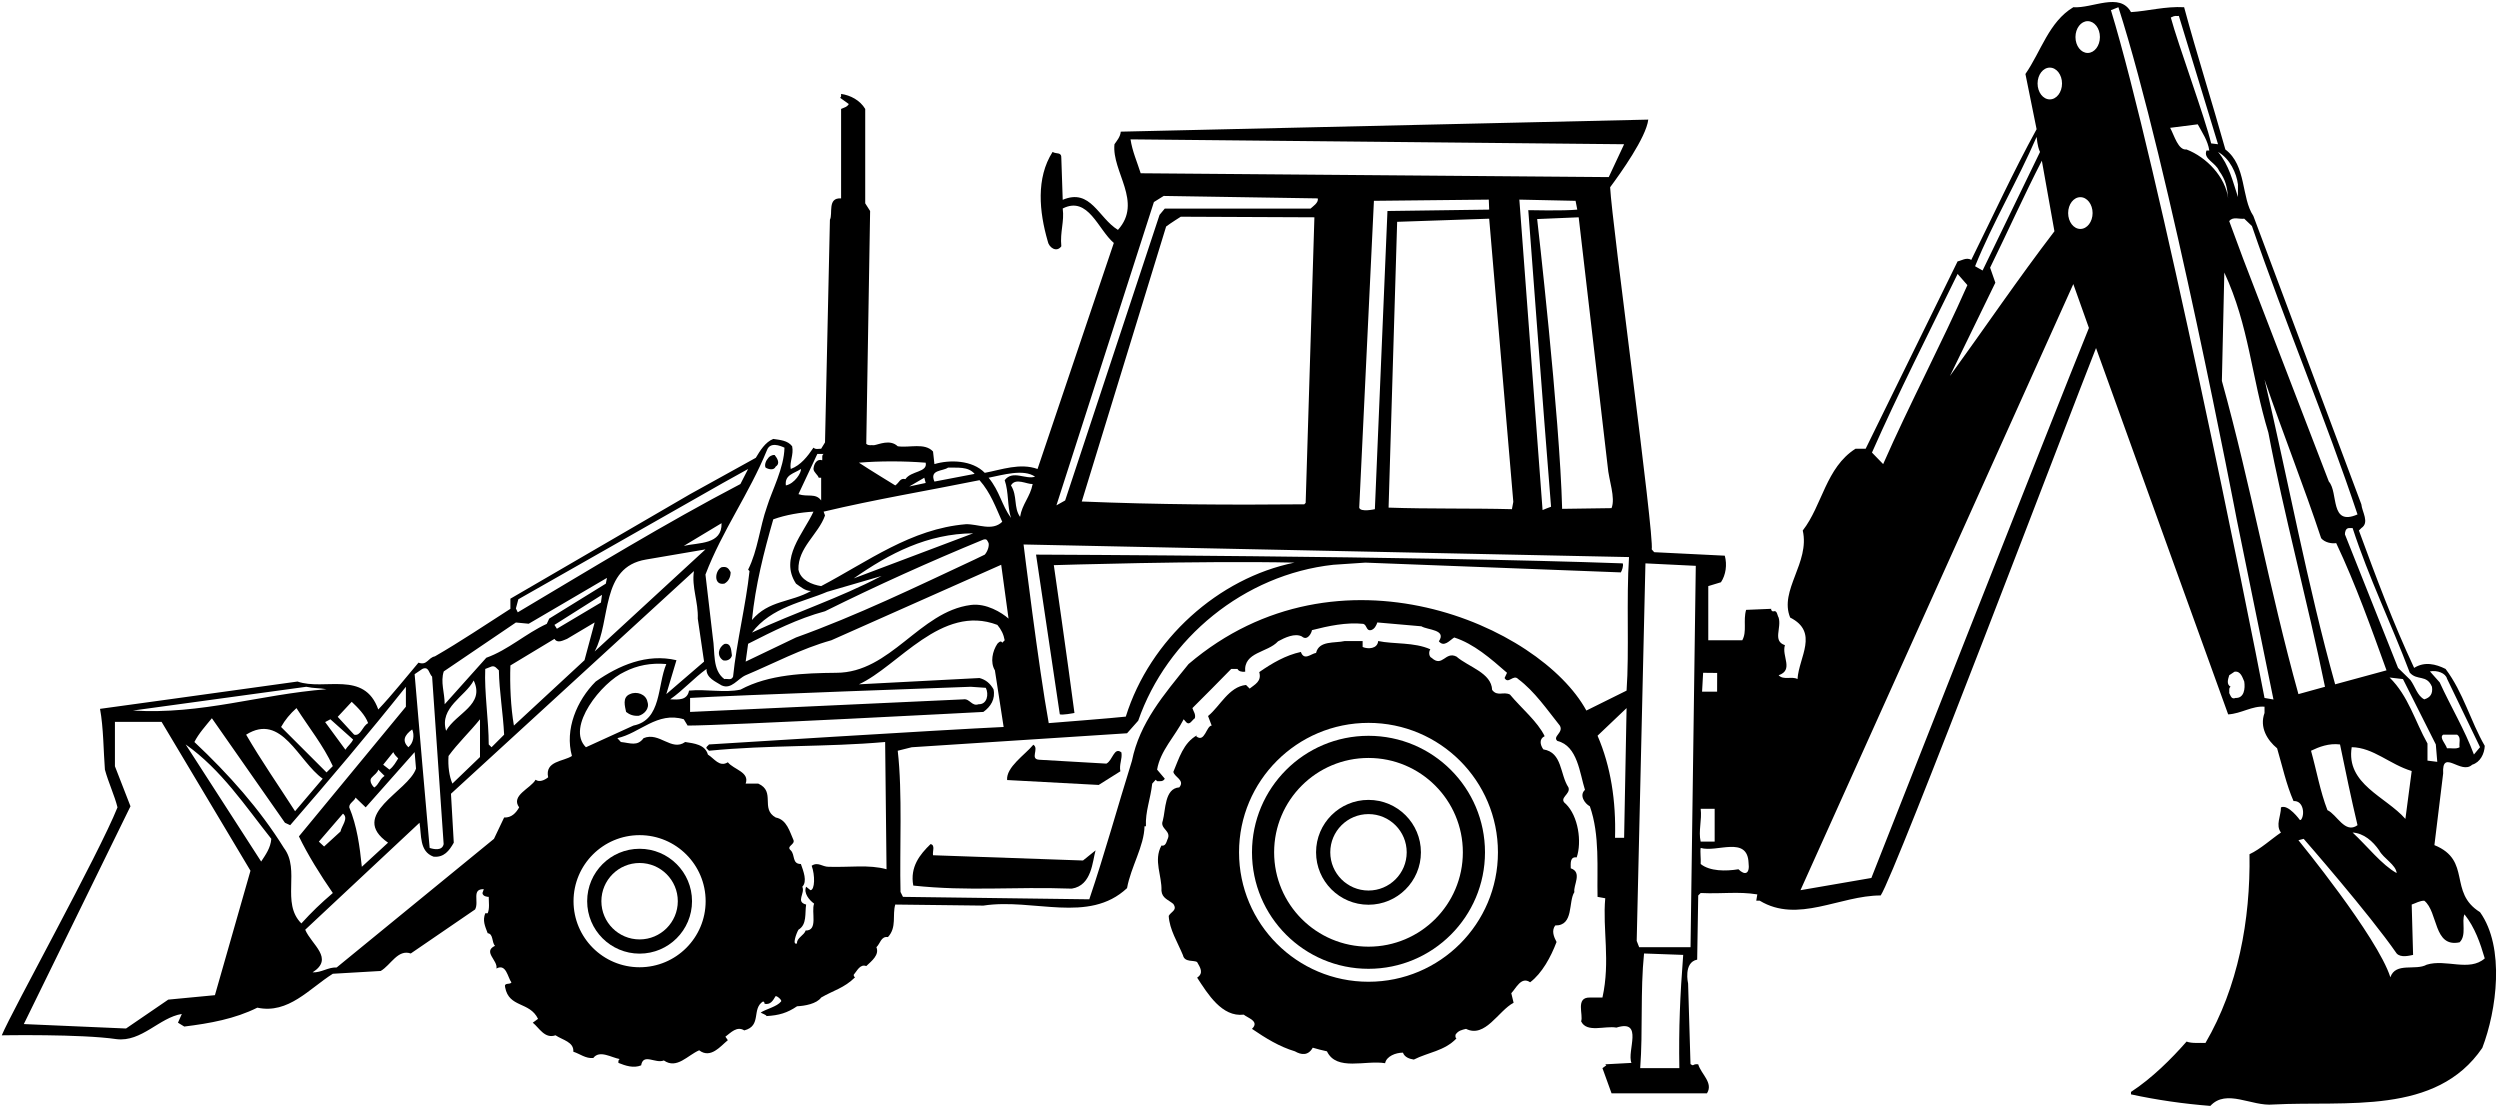 <?xml version="1.0" encoding="UTF-8"?>
<svg xmlns="http://www.w3.org/2000/svg" xmlns:xlink="http://www.w3.org/1999/xlink" width="540pt" height="239pt" viewBox="0 0 540 239" version="1.1">
<g id="surface1">
<path style=" stroke:none;fill-rule:nonzero;fill:rgb(0%,0%,0%);fill-opacity:1;" d="M 535.688 197.031 C 528.742 192.727 533.988 185.867 525.832 182.547 L 527.723 167.066 C 527.418 161.555 531.57 167.445 533.988 165.18 C 535.727 164.652 536.633 162.84 536.707 161.102 C 533.609 155.742 532.102 149.625 528.25 144.492 C 526.137 143.434 523.719 142.832 521.453 144.266 C 516.922 134.602 513.223 124.633 509.523 114.59 L 510.051 114.062 C 511.863 112.855 510.203 110.59 510.051 108.93 L 486.723 46.637 C 484.078 42.711 485.285 35.762 480.68 32.289 C 477.812 22.02 474.562 11.902 471.77 1.559 C 467.695 1.332 463.992 2.391 460.293 2.617 C 457.879 -1.766 451.988 1.859 447.836 1.559 C 442.551 4.73 440.891 11.07 437.492 15.98 L 439.906 27.91 C 434.848 37.121 430.469 46.711 425.789 56.148 C 424.805 55.469 423.523 56.375 422.844 56.453 L 402.984 96.922 L 400.797 96.922 C 394.379 101 393.621 109.156 389.395 114.59 C 390.98 121.539 384.258 127.504 386.676 133.391 C 392.941 136.562 388.562 141.926 388.262 146.68 C 387.055 146.004 385.242 146.984 384.184 145.852 C 387.508 144.719 384.789 141.699 385.543 139.355 C 382.824 138.449 384.863 135.656 384.184 133.391 C 383.883 132.938 383.883 131.809 383.129 132.031 C 382.824 132.184 382.445 131.73 382.598 131.504 L 377.16 131.73 C 376.48 134.07 377.387 136.41 376.332 138.301 L 368.988 138.301 L 368.988 126.598 L 371.727 125.766 C 372.781 124.18 373.086 121.992 372.555 120.027 L 357.305 119.273 L 356.773 118.668 C 357.379 115.723 348.168 48.223 347.789 40.445 C 349.98 37.5 355.574 29.688 356.027 25.836 L 242.082 28.438 C 242.008 29.57 241.176 30.477 240.723 31.156 C 240.117 37.121 246.914 43.617 241.477 49.656 C 237.25 47.09 235.59 40.594 229.547 43.16 L 229.246 34.176 C 229.32 32.742 228.188 33.348 227.359 32.816 C 223.734 38.48 224.488 45.805 226.301 52.07 C 226.527 53.43 228.188 54.641 229.246 53.203 C 228.941 50.035 229.926 47.902 229.547 45.035 C 235.059 42.242 237.188 49.605 240.586 52.477 L 224.109 101.301 C 220.336 99.941 216.336 101.453 212.711 102.133 C 209.992 99.34 205.086 99.266 201.836 100.246 L 201.535 97.527 C 199.723 95.562 196.477 96.773 193.91 96.395 C 192.246 94.809 189.832 96.016 188.773 96.168 C 188.246 96.094 187.566 96.32 187.113 95.867 L 187.945 45.578 L 186.887 43.918 L 186.887 23.531 C 185.754 21.645 183.715 20.586 181.676 20.285 C 181.676 20.586 181.754 20.965 181.449 21.113 L 183.34 22.473 C 182.961 23.152 182.281 23.23 181.676 23.531 L 181.676 42.859 C 178.656 42.633 179.941 46.184 179.262 47.465 L 178.203 95.562 L 177.371 96.922 C 176.844 96.922 176.164 97.148 175.711 96.695 C 174.43 98.586 172.992 100.473 170.805 101.301 C 170.504 99.793 171.484 98.207 171.105 96.395 C 170.125 95.109 168.465 95.035 167.027 94.809 C 165.293 95.488 164.16 97.375 163.254 98.887 L 149.059 106.738 L 110.246 129.316 L 110.246 131.504 C 104.812 134.977 99.449 138.602 93.938 141.773 C 92.43 142.074 92.277 143.812 90.391 143.133 C 87.824 146.152 84.652 150.156 81.707 153.25 C 78.688 144.719 70.078 149.25 64.266 147.211 C 50.297 149.172 21.605 153.113 21.605 153.113 C 22.359 157.113 22.359 162.461 22.66 166.238 C 23.414 169.031 24.773 171.902 25.379 174.391 C 21.301 184.586 2.574 218.344 0.383 223.629 C 0.383 223.629 17.449 223.32 25.152 224.453 C 30.59 225.133 34.441 219.773 39.273 219.016 L 38.441 220.902 L 39.801 221.734 C 45.312 221.055 50.75 220.074 55.582 217.656 C 62.301 219.094 66.832 213.504 71.891 210.332 L 82.234 209.73 C 84.426 208.445 85.934 204.973 88.727 205.953 L 102.621 196.441 C 103.527 194.777 101.789 191.984 104.508 192.059 L 104.207 192.891 C 104.281 193.645 105.266 193.723 105.566 193.723 C 105.566 194.855 105.793 196.215 105.34 197.27 L 104.812 197.27 C 104.207 198.855 104.734 199.988 105.34 201.574 C 106.621 201.727 106.172 203.539 106.926 204.293 C 104.207 205.578 107.605 207.465 107.227 209.199 C 109.344 208.066 109.645 211.09 110.473 212.219 C 110.098 212.75 108.812 212.145 109.113 213.277 C 109.945 217.73 114.402 216.297 116.215 220.074 L 115.078 220.902 C 116.438 221.961 117.648 224.453 119.988 223.621 C 121.574 224.68 123.988 225.055 123.84 227.172 C 125.273 227.625 126.48 228.68 128.145 228.531 C 129.504 226.719 132.07 228.453 133.883 228.758 C 133.504 228.906 133.578 229.359 133.578 229.586 C 135.09 230.191 136.824 230.793 138.488 230.117 C 138.941 227.398 141.582 229.812 143.395 229.059 C 146.188 231.02 148.527 227.926 151.02 226.867 C 153.512 228.758 155.629 225.965 157.215 224.68 L 156.684 223.926 C 157.891 223.02 159.176 221.582 160.762 222.566 C 164.613 221.582 162.27 217.883 164.84 216.297 C 164.988 216.449 165.215 216.523 165.141 216.828 C 166.438 217.066 166.941 216.145 167.504 215.207 C 167.664 214.945 168.961 215.996 168.723 216.305 C 167.824 217.465 165.5 217.922 164.309 218.715 C 164.461 218.863 165.629 219.246 165.555 219.473 C 168.27 219.32 170.051 218.789 172.164 217.355 C 173.824 217.281 176.391 216.828 177.371 215.469 C 179.941 213.957 182.355 213.43 184.695 211.09 C 184.547 211.012 184.395 210.859 184.395 210.559 C 185.074 209.805 185.754 208.145 187.113 208.672 C 188.32 207.539 189.98 206.258 189.305 204.594 C 190.133 203.84 190.285 202.18 191.797 202.406 C 193.758 200.289 192.699 197.648 193.379 195.383 L 212.406 195.609 C 223.203 193.949 235.137 199.609 243.441 191.836 C 244.27 187.227 247.141 182.773 247.215 178.469 L 247.52 178.469 C 247.367 175.297 248.5 172.656 248.879 169.258 L 249.633 168.426 L 249.934 168.73 C 250.539 168.73 251.219 168.879 251.594 168.199 L 249.934 166.238 C 250.613 162.16 253.785 159.066 255.672 155.363 L 256.199 155.969 C 256.957 156.801 257.484 155.516 258.09 155.137 C 258.316 154.23 257.785 153.703 257.559 152.949 C 260.355 150.156 263.223 147.285 265.941 144.492 L 267.301 144.492 C 267.527 145.02 268.281 145.172 268.961 145.094 C 268.586 140.793 273.793 141.02 276.059 138.527 C 277.57 137.695 279.684 136.715 281.195 137.469 C 282.402 138.527 283.309 136.715 283.383 136.109 C 286.934 135.203 290.781 134.375 294.484 134.754 C 295.312 135.055 295.086 136.336 296.145 136.109 C 296.898 135.883 297.277 135.129 297.504 134.449 L 307.016 135.281 C 308.375 136.109 312.527 135.961 310.793 138.527 C 311.926 139.887 313.133 138.301 314.113 137.695 C 318.344 139.055 321.969 142.227 325.516 145.324 L 324.988 146.453 C 325.816 147.891 326.875 145.547 327.934 146.68 C 331.48 149.324 334.199 153.324 336.918 156.723 C 337.824 158.234 335.258 159.066 336.391 160.047 C 340.77 161.102 341.223 167.066 342.355 170.617 C 341.07 171.75 342.277 173.562 343.41 174.164 C 345.602 180.355 344.922 187.68 345.07 193.723 L 346.734 194.023 C 346.129 200.668 347.867 207.613 346.129 215.469 L 343.41 215.469 C 340.238 215.391 342.051 219.242 341.523 220.602 C 342.73 223.168 346.656 221.508 349.148 221.961 C 355.113 220.074 351.34 227.094 352.395 229.586 L 346.734 229.891 L 346.961 230.117 L 346.129 230.719 L 348.094 236.156 L 368.703 236.156 C 370.141 233.891 367.422 232.004 366.816 229.891 C 365.535 229.738 365.98 230.441 365.148 229.836 L 364.629 212.449 C 364.629 212.449 363.566 207.883 366.59 207.277 L 366.816 193.418 L 367.348 192.891 C 372.102 193.117 375.352 192.516 379.578 193.191 L 379.352 194.551 L 380.105 194.551 C 388.336 199.535 397.398 193.418 406.23 193.418 C 409.328 188.891 447.309 88.844 452.742 75.176 C 456.82 86.578 481.285 154.309 481.285 154.309 C 484.078 154.156 486.496 152.418 489.137 152.648 L 489.137 154.004 C 488.004 157.102 489.742 159.895 491.855 161.633 C 492.988 165.48 493.82 169.41 495.402 173.031 C 497.594 172.883 497.895 176.055 496.988 177.109 L 496.766 177.109 C 496.766 177.109 494.273 173.637 492.688 174.391 C 492.688 176.281 491.477 178.242 492.688 179.828 C 490.57 181.262 488.309 183.379 485.891 184.512 C 486.117 198.781 483.398 213.277 476.379 225.281 C 475.02 225.207 473.508 225.434 472.301 224.98 C 469.055 228.68 464.824 232.91 460.293 235.855 L 460.293 236.383 C 465.883 237.59 471.621 238.422 477.434 238.875 C 480.906 235.098 486.344 239.023 491.023 238.574 C 506.73 237.742 526.211 240.988 536.18 226.34 C 539.273 218.262 541.125 204.656 535.688 197.031 Z M 348.094 109.758 L 337.422 109.91 C 336.906 89.77 332.027 47.316 332.027 47.316 L 340.996 46.938 L 347.262 100.773 C 347.488 103.719 348.996 107.492 348.094 109.758 Z M 335.027 109.457 C 335.027 109.457 333.273 110.098 333.195 110.176 L 328.18 43.117 L 340.324 43.379 L 340.691 45.277 C 337.746 45.578 330.109 45.395 330.109 45.395 C 330.109 45.395 333.367 88.996 335.027 109.457 Z M 350.809 31.156 L 347.488 38.254 L 246.387 37.426 C 245.629 35.008 244.574 32.668 244.195 30.102 Z M 301.785 47.914 L 321.664 47.238 L 326.875 108.398 L 326.574 109.984 C 318.039 109.758 308.465 109.949 299.934 109.645 Z M 299.691 45.578 L 296.973 109.984 C 296.973 109.984 293.82 110.703 293.594 109.645 L 296.766 43.379 L 321.578 43.117 L 321.664 45.277 Z M 249.242 43.645 L 251.355 42.324 L 284.621 42.852 C 284.922 43.758 283.461 44.672 283.082 45.051 L 251.594 45.051 L 250.465 46.41 L 230.074 108.098 L 228.188 109.156 Z M 283.91 46.938 L 282.023 108.625 L 281.723 108.93 C 265.941 109.078 250.129 109.004 233.664 108.324 L 251.883 48.926 C 252.938 48.133 255.051 46.812 255.051 46.812 Z M 223.582 102.965 C 221.543 103.645 218.75 101.453 217.012 103.719 C 217.922 106.359 217.543 109.305 218.371 111.871 C 216.336 109.078 215.957 106.137 213.539 103.191 C 216.637 102.586 221.09 101.227 223.582 102.965 Z M 223.055 104.551 C 222.523 107.344 220.789 108.852 220.336 111.645 C 218.902 109.609 219.809 107.117 218.371 104.852 C 219.355 103.113 221.77 104.625 223.055 104.551 Z M 159.945 148.957 C 156.473 149.711 152.531 148.797 148.832 149.172 C 148.453 151.285 146.566 151.137 144.754 151.059 C 147.473 149.172 149.891 146.453 152.605 144.492 C 152.531 146.453 154.57 147.211 155.855 148.039 C 157.969 149.023 159.328 146.605 161.062 145.852 C 167.18 143.285 173.07 140.113 179.562 138.301 L 216.258 121.992 C 216.785 125.844 217.316 129.77 217.844 133.617 C 216.41 132.336 213.012 130.223 209.688 130.676 C 198.59 132.109 192.398 145.324 180.621 145.324 C 173.746 145.398 166.137 145.633 159.945 148.957 Z M 209.688 148.344 L 212.938 148.57 C 213.617 149.93 213.238 152.195 211.352 152.117 C 209.914 152.648 209.465 150.836 208.105 151.059 L 149.059 153.777 L 149.059 150.758 C 156.836 150.23 209.688 148.344 209.688 148.344 Z M 171.938 126.066 C 172.918 126.746 173.898 127.652 175.184 127.652 C 170.805 130.145 166.047 129.617 162.422 133.922 C 163.18 126.371 164.988 119.273 167.027 112.176 C 169.746 111.191 172.992 110.664 175.711 110.516 C 173.523 115.27 168.312 120.555 171.938 126.066 Z M 178.664 127.836 L 190.434 124.406 C 181.074 129.316 171.938 132.184 162.422 136.641 C 166.574 131.129 173.625 129.996 178.664 127.836 Z M 184.395 124.938 C 192.172 119.5 200.328 115.27 210.219 115.195 Z M 178.203 132.031 C 189.453 126.445 200.855 121.312 212.406 116.555 C 213.238 116.328 213.238 116.781 213.539 117.309 C 213.691 117.988 213.312 119.121 212.711 119.801 L 210.52 120.859 C 197.758 126.824 185.148 132.938 171.938 137.695 L 161.062 142.906 L 161.594 139.055 C 166.953 136.336 172.312 133.617 178.203 132.031 Z M 204.781 101 C 206.82 101.074 209.086 100.699 210.52 102.359 L 201.836 104.02 C 200.703 101.379 203.648 101.832 204.781 101 Z M 199.949 99.941 C 200.402 102.059 196.777 101.68 195.57 103.492 C 194.363 103.191 194.285 104.246 193.379 104.852 C 193.379 104.852 187.785 101.438 185.527 99.941 C 189.906 99.566 195.27 99.566 199.949 99.941 Z M 199.949 104.32 L 196.398 105.078 L 199.648 103.191 Z M 211.578 103.719 C 213.992 106.438 215.125 109.684 216.484 112.703 C 214.297 114.816 211.273 113.156 208.633 113.23 C 196.777 114.215 187.414 121.312 177.371 126.598 C 175.41 126.297 172.918 125.312 172.465 123.047 C 172.312 118.289 176.77 115.422 178.203 111.344 L 177.902 110.516 C 189 107.871 200.402 105.984 211.578 103.719 Z M 176.543 98.055 L 177.902 98.055 C 177.449 98.281 177.676 98.961 177.598 99.414 C 176.469 99.035 175.785 100.172 175.711 101.301 C 175.785 102.059 176.617 102.512 176.844 103.191 L 177.371 103.191 L 177.371 108.098 C 176.164 106.438 174.43 107.418 172.465 106.738 Z M 172.992 101.301 C 173.145 102.059 171.633 104.473 169.746 104.852 C 169.445 102.512 171.559 102.285 172.992 101.301 Z M 165.668 97.227 C 166.348 95.41 168.465 96.242 169.445 96.695 C 169.367 101.074 166.727 105.984 165.668 109.457 C 164.086 113.91 163.707 118.82 161.594 123.047 L 161.895 123.352 C 161.141 130.523 159.102 138.68 158.344 146.152 C 157.969 147.059 157.137 146.531 156.457 146.68 C 153.816 144.719 154.496 140.867 153.965 137.695 L 152.379 124.105 C 156.004 114.59 161.816 106.664 165.668 97.227 Z M 122.48 137.996 L 128.445 134.449 L 126.254 142.605 L 111.004 156.723 C 110.324 152.797 110.098 147.891 110.246 143.738 L 119.762 137.996 C 120.441 139.055 121.648 138.301 122.48 137.996 Z M 119.762 134.977 L 130.031 128.484 L 129.805 130.145 L 120.289 135.809 Z M 139.543 120.859 L 152.379 118.668 L 128.445 140.715 C 132.07 134.07 129.578 122.52 139.543 120.859 Z M 147.699 117.914 L 155.855 113.008 C 156.004 117.688 150.871 117.16 147.699 117.914 Z M 111.961 129.445 L 156.156 104.32 L 161.594 101.301 L 159.93 104.551 C 143.621 113.082 127.84 122.746 111.836 132.262 L 111.434 131.426 Z M 95.855 145.023 L 111.434 134.461 L 114.203 134.727 L 131.102 124.824 L 130.859 126.066 L 118.629 133.617 L 118.102 134.754 C 113.645 136.789 109.719 140.414 105.039 142.074 L 96.051 152.117 C 96.051 149.625 95.102 147.289 95.855 145.023 Z M 108.891 158.688 L 106.172 161.406 L 105.566 160.801 C 105.566 155.668 104.586 149.477 104.812 144.492 L 106.172 143.965 C 106.926 143.738 107.305 144.414 107.758 144.793 C 107.832 149.25 108.66 154.004 108.891 158.688 Z M 96.883 163.293 C 98.848 160.574 101.488 158.082 103.68 155.363 L 103.68 163.52 L 97.715 169.258 C 97.035 167.672 96.73 165.48 96.883 163.293 Z M 96.355 157.855 C 94.844 152.797 100.508 150.457 102.32 146.984 C 104.812 152.27 98.543 154.004 96.355 157.855 Z M 91.219 144.492 C 92.656 143.812 92.656 145.547 93.336 146.152 L 95.828 182.32 C 95.523 183.832 93.711 183.453 92.805 183.152 C 91.75 170.992 90.617 158.461 89.559 145.625 Z M 89.859 166.012 C 88.199 170.992 75.137 175.977 83.82 182.02 L 78.156 187.227 C 77.703 182.773 77.102 178.395 75.441 174.391 C 75.363 173.484 76.574 173.031 76.797 172.277 L 78.988 174.391 L 89.559 162.461 Z M 83.066 167.598 C 82.008 168.277 81.855 169.41 80.875 170.09 C 80.801 170.164 79.441 168.73 80.348 167.898 C 80.801 167.371 81.555 166.918 81.707 166.238 Z M 82.766 165.18 L 84.953 162.461 C 85.18 162.992 85.633 163.445 86.012 163.82 C 85.48 164.652 85.027 165.559 84.121 166.238 Z M 89.031 157.555 C 89.559 158.762 89.332 160.5 88.199 161.406 C 86.84 160.047 87.293 158.84 89.031 157.555 Z M 75.969 151.59 C 77.25 152.797 78.914 154.457 79.516 156.195 C 78.234 156.875 77.93 159.066 76.496 158.688 L 72.949 154.836 Z M 76.27 159.742 C 75.895 160.574 75.062 161.18 74.609 161.934 L 70.23 155.969 L 71.363 155.363 Z M 60.715 157.027 C 61.547 155.516 62.68 154.156 64.039 152.949 C 66.68 157.102 69.852 161.027 71.891 165.48 L 70.531 166.84 Z M 69.703 168.199 L 63.734 175.223 C 60.188 169.711 56.41 164.273 53.164 158.688 C 60.867 153.855 64.414 164.426 69.703 168.199 Z M 66.152 148.344 C 67.891 148.719 68.793 148.57 70.531 148.871 C 56.035 150.004 43.652 154.383 28.703 153.477 Z M 46.422 214.957 L 36.344 215.918 L 27.223 222.156 L 5.145 221.199 L 28.184 174.156 L 24.824 165.516 L 24.824 155.918 L 34.902 155.918 L 54.105 188.078 Z M 56.41 186.094 L 40.102 160.801 C 47.805 166.238 53.016 174.164 58.602 181.188 C 58.449 183.152 57.395 184.586 56.41 186.094 Z M 61.32 183.152 C 56.109 174.77 49.391 167.219 41.988 160.273 C 42.898 158.461 44.406 156.801 45.766 155.137 L 61.547 177.715 L 62.68 178.242 C 71.059 168.578 79.668 158.387 87.672 148.344 L 87.672 152.648 L 64.566 180.66 C 66.453 184.586 69.172 188.965 71.891 192.891 C 69.246 195.156 67.359 196.969 65.094 199.461 C 60.641 195.004 64.945 187.906 61.32 183.152 Z M 73.551 179.602 L 70.004 182.848 L 68.871 181.793 L 74.082 175.75 C 75.363 176.734 73.777 178.395 73.551 179.602 Z M 123.535 163.293 C 121.727 164.5 117.648 164.348 118.402 167.898 C 117.648 168.504 116.516 169.031 115.684 168.426 C 114.629 170.316 110.246 171.824 112.137 174.391 C 111.457 175.602 110.473 176.656 108.891 176.582 L 106.699 181.188 L 72.723 208.973 C 70.832 208.898 69.473 210.105 67.512 210.031 C 72.27 207.012 67.285 204.066 65.926 200.82 C 74.004 193.27 82.535 185.266 90.617 177.715 C 91.07 180.355 90.539 183.906 93.637 185.039 C 95.902 185.266 97.035 183.754 98.016 182.02 L 97.41 171.449 L 149.891 123.352 C 149.359 126.824 150.871 130.07 150.719 133.617 L 152.078 142.906 L 143.922 149.93 L 146.113 142.605 C 139.695 141.094 133.656 143.738 128.672 147.211 C 124.594 151.285 121.949 157.555 123.535 163.293 Z M 136.824 156.723 L 126.559 161.406 C 122.172 157.074 129.953 147.359 134.938 145.094 C 137.582 143.738 140.602 143.133 143.922 143.434 C 141.961 148.039 142.941 155.516 136.824 156.723 Z M 138.152 208.926 C 130.27 208.926 123.883 202.539 123.883 194.66 C 123.883 186.781 130.27 180.391 138.152 180.391 C 146.031 180.391 152.418 186.781 152.418 194.66 C 152.418 202.539 146.031 208.926 138.152 208.926 Z M 153.137 160.801 C 152.984 161.102 152.457 161.254 152.605 161.633 L 153.137 162.16 C 166.273 160.875 178.355 161.406 191.191 160.273 L 191.492 187.758 C 187.719 186.699 183.488 187.379 178.961 187.227 C 177.598 187.227 176.68 186.094 175.32 187 C 176.074 189.039 176.027 192.234 175.059 192.281 L 174.125 191.531 C 173.523 192.891 174.793 194.43 175.848 195.184 C 175.172 196.922 176.797 201.066 174 200.992 C 173.773 201.973 172.012 202.633 172.164 203.766 C 171.031 204.293 172.012 201.574 172.465 200.82 C 174.352 199.688 173.824 197.27 174.125 195.383 C 171.785 194.777 173.977 192.969 173.297 191.531 C 174.43 190.398 173.523 188.133 172.992 186.625 C 171.031 186.625 171.785 184.66 170.805 183.68 C 169.746 182.773 171.711 182.473 171.406 181.488 C 170.578 179.676 169.973 177.035 167.559 176.582 C 164.16 174.695 167.633 170.992 163.781 169.258 L 161.062 169.258 C 161.969 166.766 158.496 166.238 157.215 164.652 C 155.398 165.785 154.27 163.82 152.91 162.992 C 152.305 160.801 149.891 160.574 148 160.273 C 145.055 162.387 142.414 158.008 139.016 159.441 C 137.656 161.254 136.223 160.5 134.109 160.273 L 133.352 159.441 C 138.184 158.387 141.961 153.629 147.699 155.363 L 148.527 156.723 C 156.684 156.723 212.406 153.777 212.406 153.777 C 213.992 152.648 215.051 150.984 214.598 148.871 C 213.844 147.586 212.938 146.832 211.578 146.453 L 185.527 147.812 C 194.027 143.918 203.348 130.371 215.43 134.977 C 216.258 135.961 216.785 137.016 217.012 138.301 L 216.484 138.828 C 216.184 138.227 215.652 138.828 215.43 139.055 C 214.371 140.641 213.844 143.059 214.898 144.793 L 216.785 157.027 C 203.648 157.629 153.137 160.801 153.137 160.801 Z M 350.809 180.961 L 348.848 180.961 C 349.074 173.031 347.941 165.559 345.07 158.914 L 351.34 152.949 Z M 351.34 149.172 L 342.656 153.477 C 332.688 135.203 289.195 115.797 256.73 143.434 C 251.367 150.078 246.16 156.121 244.496 164.348 C 241.477 174.016 238.609 184.434 235.285 194.25 L 195.039 193.723 L 194.512 192.664 C 194.285 183.527 194.965 171.297 193.91 162.16 L 196.93 161.406 L 243.441 158.387 L 245.855 155.668 C 252.047 137.848 268.734 124.105 287.988 121.992 L 294.914 121.527 L 350.094 123.637 C 350.32 123.336 350.734 122.141 350.508 121.688 C 306.867 120.102 223.785 119.797 223.785 119.797 L 228.914 154.262 C 229.215 154.566 232.082 154 232.082 154 C 230.57 142.445 227.625 122.074 227.625 122.074 C 227.625 122.074 259.672 121.074 279.602 121.527 C 263.219 124.848 248.379 138.105 243.172 154.789 C 241.059 155.055 226.527 156.195 226.527 156.195 C 224.34 144.191 221.09 117.609 221.09 117.609 L 351.867 120.328 C 351.262 129.465 351.941 140.715 351.34 149.172 Z M 362.738 230.719 L 354.285 230.719 C 354.887 222.641 354.285 214.109 355.113 205.953 L 363.57 206.258 C 362.891 215.164 362.59 222.035 362.738 230.719 Z M 365.156 204.594 L 354.059 204.594 L 353.527 203.234 L 355.414 121.688 L 366.289 122.219 Z M 367.875 145.324 L 370.906 145.355 L 370.895 149.398 L 367.648 149.398 Z M 367.348 174.695 L 370.367 174.695 L 370.367 181.793 L 367.348 181.793 C 366.816 179.527 367.648 177.109 367.348 174.695 Z M 375.5 187.758 C 372.781 188.211 369.309 188.211 367.348 186.625 C 367.422 185.414 367.195 183.98 367.348 183.152 C 370.82 184.207 377.465 180.434 377.691 186.398 C 377.992 188.738 376.934 189.191 375.5 187.758 Z M 524.336 164.293 L 524.336 160.598 C 521.617 155.766 520.23 150.344 516.152 146.344 L 519.039 146.68 L 526.137 160.801 L 526.449 164.559 Z M 505.445 160.801 C 506.656 166.691 507.863 172.504 509.223 178.242 C 506.504 180.207 504.766 175.902 502.73 174.996 C 501.145 170.918 500.387 166.465 499.18 162.16 C 500.914 161.328 503.031 160.5 505.445 160.801 Z M 504.391 147.812 C 498.426 126.445 494.273 103.945 489.137 81.973 C 493.062 93.523 497.672 105.078 501.367 116.254 C 502.199 117.234 503.711 117.461 504.617 117.309 C 508.844 126.219 512.316 136.035 515.488 144.793 Z M 513.902 183.68 C 514.809 185.414 517.527 186.773 517.68 188.586 C 514.508 186.852 511.336 182.773 508.164 179.828 C 510.582 179.98 512.543 181.715 513.902 183.68 Z M 507.969 161.391 C 512.648 161.465 516.168 165.105 520.926 166.539 L 519.566 176.883 C 515.34 172.051 506.684 169.395 507.969 161.391 Z M 531.27 161.406 C 530.516 161.859 529.457 161.555 528.551 161.633 C 528.25 160.648 526.816 159.289 527.723 158.688 L 530.742 158.688 C 531.648 159.289 531.117 160.422 531.27 161.406 Z M 528.559 146.605 L 535.688 161.391 L 534.367 162.977 C 532.406 157.691 529.316 152.531 526.977 147.398 L 524.863 145.023 C 526.449 144.719 528.258 145.398 528.559 146.605 Z M 520.508 145.285 C 522.094 147.098 524.172 145.625 525.305 148.344 C 525.531 149.852 524.926 150.684 523.645 151.059 C 522.133 150.305 521.695 148.305 520.641 146.871 L 517.98 144.266 L 506.504 115.422 C 506.504 114.895 506.656 114.137 507.336 114.062 L 508.164 114.062 C 511.715 124.938 516.414 134.461 520.508 145.285 Z M 484.758 47.238 L 486.418 48.824 C 493.594 69.742 502.426 90.73 509.223 111.117 C 503.18 113.762 505.145 106.359 503.031 104.02 L 484.531 55.922 L 481.512 47.77 C 482.266 46.711 483.699 47.391 484.758 47.238 Z M 483.398 39.84 L 483.398 42.559 C 482.266 39.16 481.512 35.688 479.094 32.816 C 481.66 34.254 483.098 37.426 483.398 39.84 Z M 470.637 3.445 L 479.094 31.156 L 477.605 30.973 C 476.41 25.777 470.367 9.301 468.895 3.781 C 469.949 3.254 469.949 3.516 470.637 3.445 Z M 474.715 26.852 C 475.695 28.664 476.906 30.402 477.207 32.516 L 476.602 32.516 C 475.848 34.328 478.566 35.086 479.32 36.895 C 480.758 38.859 481.059 40.367 481.285 42.859 C 480.68 38.18 476.602 33.949 472.301 32.289 C 470.488 32.516 469.656 29.27 468.75 27.609 Z M 442.758 14.605 C 444.215 14.605 445.398 16.141 445.398 18.035 C 445.398 19.934 444.215 21.469 442.758 21.469 C 441.301 21.469 440.117 19.934 440.117 18.035 C 440.117 16.141 441.301 14.605 442.758 14.605 Z M 439.906 29.57 C 440.117 31.5 440.383 32.293 440.645 32.82 L 428.238 58.43 L 426.617 57.508 C 430.469 47.996 435.828 39.012 439.906 29.57 Z M 430.996 61.059 L 429.863 57.812 C 433.641 50.109 437.266 42.031 441.039 34.707 L 443.758 49.957 C 435.906 60.227 428.73 70.797 421.184 81.219 Z M 422.844 59.172 L 424.957 61.586 C 419.293 74.422 412.5 87.184 406.762 100.246 L 404.344 97.754 C 410.082 84.766 416.574 72.008 422.844 59.172 Z M 404.215 189.641 L 388.902 192.281 L 447.836 61.359 L 451.207 70.836 C 443.73 89.262 404.215 189.641 404.215 189.641 Z M 449.359 49.453 C 447.898 49.453 446.719 47.914 446.719 46.02 C 446.719 44.125 447.898 42.59 449.359 42.59 C 450.816 42.59 452 44.125 452 46.02 C 452 47.914 450.816 49.453 449.359 49.453 Z M 450.941 11.438 C 449.484 11.438 448.301 9.898 448.301 8.004 C 448.301 6.109 449.484 4.57 450.941 4.57 C 452.402 4.57 453.582 6.109 453.582 8.004 C 453.582 9.898 452.402 11.438 450.941 11.438 Z M 482.871 150.758 C 481.965 151.137 481.812 150.23 481.512 149.703 C 481.586 149.25 481.359 148.57 481.812 148.344 C 480.906 147.812 481.211 146.832 481.512 145.852 L 482.645 145.094 C 484.004 144.867 484.379 146.379 484.758 147.211 C 484.984 148.719 484.758 150.836 482.871 150.758 Z M 489.137 150.758 C 485.891 133.617 465.926 34.812 455.961 2.195 L 457.574 1.559 C 468.523 35.688 483.152 112.285 483.152 112.285 L 491.07 151.094 Z M 496.461 149.93 C 490.195 127.426 486.191 104.852 479.926 82.273 L 480.453 58.867 C 485.816 70.422 486.27 81.293 489.969 93.449 C 493.215 110.664 498.5 130.223 502.199 148.344 Z M 524.172 208.371 C 521.758 209.73 517.453 207.766 516.32 211.09 C 513.512 202.312 496.461 181.488 496.461 181.488 L 497.594 181.188 C 497.594 181.188 511.789 197.422 517.68 205.953 C 518.586 206.934 520.473 206.406 521.227 206.258 L 520.926 195.383 C 521.832 195.082 522.66 194.551 523.645 194.551 C 526.664 196.969 525.605 204.746 531.27 203.539 C 532.855 202.027 531.648 199.008 532.328 197.496 C 534.594 200.367 535.727 203.688 536.707 207.012 C 533.383 209.957 528.324 207.086 524.172 208.371 "/>
<path style=" stroke:none;fill-rule:nonzero;fill:rgb(0%,0%,0%);fill-opacity:1;" d="M 201.535 184.734 C 201.383 183.906 202.062 182.547 201.008 182.32 C 198.742 184.512 196.516 187.207 197.27 191.285 C 209.277 192.57 218.816 191.488 231.504 191.945 C 235.883 191.266 235.965 185.945 236.645 183.68 L 233.926 185.867 L 201.535 184.734 "/>
<path style=" stroke:none;fill-rule:nonzero;fill:rgb(0%,0%,0%);fill-opacity:1;" d="M 242.227 162.523 C 240.641 161.242 240.34 164.262 238.98 164.941 L 224.559 164.109 C 222.293 164.035 224.559 161.695 223.199 160.863 C 221.387 163.051 217.309 165.695 217.535 168.488 L 237.32 169.547 L 242 166.602 C 241.699 165.09 242.453 163.961 242.227 162.523 "/>
<path style=" stroke:none;fill-rule:nonzero;fill:rgb(0%,0%,0%);fill-opacity:1;" d="M 340.566 185.199 C 341.707 181.848 340.922 176.281 338.211 173.641 C 336.5 172.355 339.355 171.574 338.781 170.074 C 336.926 167.293 337.496 162.512 333.359 161.867 C 332.645 160.871 332.434 159.586 333.645 159.016 C 332.148 155.875 328.508 152.879 326.152 150.023 C 324.727 149.309 323.441 150.523 322.301 149.023 C 322.156 145.316 317.234 144.102 314.594 141.82 C 312.168 140.605 311.598 144.242 309.242 142.102 C 308.672 141.891 308.527 140.82 308.957 140.25 C 305.461 138.68 301.109 139.18 297.684 138.465 C 297.539 140.176 295.473 140.25 294.328 139.75 L 294.328 138.465 L 290.477 138.465 C 288.266 138.965 284.91 138.32 284.27 141.031 C 283.199 141.176 281.699 142.816 280.988 140.82 C 277.703 141.531 274.777 143.246 271.996 145.172 C 272.566 147.168 271.07 147.812 269.926 148.738 L 269.141 147.953 C 265.434 148.312 263.504 152.594 260.938 154.66 L 261.723 156.73 C 260.578 156.73 260.223 160.586 258.367 159.016 L 258.582 158.801 C 255.586 160.441 254.656 163.867 253.445 166.719 C 253.66 167.863 256.012 168.504 254.73 170.074 C 251.52 170.289 251.805 174.926 251.16 177.281 C 250.449 179.066 253.16 179.422 252.16 181.348 C 251.945 181.918 251.73 182.848 250.875 182.633 C 249.094 185.844 251.02 189.195 250.875 192.406 C 251.02 194.047 252.375 194.336 253.445 195.262 C 254.371 196.617 252.945 196.902 252.445 197.832 C 252.59 200.758 254.371 203.539 255.516 206.32 C 255.871 207.961 257.941 207.32 258.582 207.82 C 259.223 208.961 260.078 210.176 258.582 211.172 C 260.863 214.668 263.934 219.734 268.645 219.164 C 269.5 219.879 272.141 220.594 270.426 222.234 C 273.352 224.23 276.348 226.086 279.703 227.086 C 281.059 227.871 282.559 228.086 283.555 226.301 C 284.555 226.586 285.555 226.871 286.621 227.086 C 288.691 231.438 294.973 228.941 299.184 229.652 C 299.469 228.156 301.465 227.371 303.035 227.371 C 303.391 228.371 304.461 228.727 305.391 228.867 C 308.457 227.301 312.023 227.016 314.594 224.301 C 314.309 224.16 314.379 223.73 314.379 223.52 C 314.949 222.59 315.809 222.449 316.664 222.234 C 320.801 224.301 323.656 218.309 326.938 216.598 L 326.438 214.527 C 327.438 213.527 328.578 210.816 330.508 212.172 C 333.074 210.246 335 206.68 336.215 203.469 C 335.645 202.398 335.07 201.039 335.93 199.898 C 339.996 199.973 338.711 194.762 340.066 192.691 C 339.781 191.266 341.852 188.41 339.281 187.555 C 339.281 186.555 339.066 184.988 340.566 185.199 Z M 295.594 212.059 C 280.152 212.059 267.633 199.543 267.633 184.098 C 267.633 168.656 280.152 156.141 295.594 156.141 C 311.035 156.141 323.555 168.656 323.555 184.098 C 323.555 199.543 311.035 212.059 295.594 212.059 "/>
<path style=" stroke:none;fill-rule:nonzero;fill:rgb(0%,0%,0%);fill-opacity:1;" d="M 136.07 149.93 C 134.336 150.609 135.016 152.648 135.238 153.777 C 135.996 154.383 136.824 154.684 137.961 154.609 C 139.09 154.309 140.375 153.098 139.848 151.59 C 139.543 149.93 137.504 149.25 136.07 149.93 "/>
<path style=" stroke:none;fill-rule:nonzero;fill:rgb(0%,0%,0%);fill-opacity:1;" d="M 156.457 126.066 C 157.438 125.539 157.816 124.559 157.816 123.578 C 157.363 122.746 156.984 122.293 155.855 122.52 C 154.418 123.199 154.039 126.52 156.457 126.066 "/>
<path style=" stroke:none;fill-rule:nonzero;fill:rgb(0%,0%,0%);fill-opacity:1;" d="M 156.508 139.086 C 155.223 139.766 154.695 141.652 156.203 142.633 C 157.109 142.859 157.941 142.332 158.094 141.578 C 157.941 140.973 158.094 138.781 156.508 139.086 "/>
<path style=" stroke:none;fill-rule:nonzero;fill:rgb(0%,0%,0%);fill-opacity:1;" d="M 167.559 100.773 C 168.613 100.094 167.859 98.961 167.328 98.281 C 166.727 98.207 166.121 98.66 165.973 98.887 C 165.441 99.488 165.066 100.395 165.367 101 C 165.973 101.379 167.18 101.68 167.559 100.773 "/>
<path style=" stroke:none;fill-rule:nonzero;fill:rgb(0%,0%,0%);fill-opacity:1;" d="M 295.594 158.934 C 281.695 158.934 270.43 170.203 270.43 184.098 C 270.43 197.996 281.695 209.262 295.594 209.262 C 309.492 209.262 320.758 197.996 320.758 184.098 C 320.758 170.203 309.492 158.934 295.594 158.934 Z M 295.594 204.48 C 284.336 204.48 275.211 195.355 275.211 184.098 C 275.211 172.844 284.336 163.719 295.594 163.719 C 306.852 163.719 315.977 172.844 315.977 184.098 C 315.977 195.355 306.852 204.48 295.594 204.48 "/>
<path style=" stroke:none;fill-rule:nonzero;fill:rgb(0%,0%,0%);fill-opacity:1;" d="M 295.594 172.777 C 289.34 172.777 284.27 177.844 284.27 184.098 C 284.27 190.352 289.34 195.422 295.594 195.422 C 301.848 195.422 306.918 190.352 306.918 184.098 C 306.918 177.844 301.848 172.777 295.594 172.777 Z M 295.594 192.355 C 291.035 192.355 287.34 188.66 287.34 184.098 C 287.34 179.539 291.035 175.844 295.594 175.844 C 300.152 175.844 303.848 179.539 303.848 184.098 C 303.848 188.66 300.152 192.355 295.594 192.355 "/>
<path style=" stroke:none;fill-rule:nonzero;fill:rgb(0%,0%,0%);fill-opacity:1;" d="M 138.152 183.336 C 131.898 183.336 126.828 188.406 126.828 194.66 C 126.828 200.914 131.898 205.984 138.152 205.984 C 144.406 205.984 149.477 200.914 149.477 194.66 C 149.477 188.406 144.406 183.336 138.152 183.336 Z M 138.152 202.914 C 133.594 202.914 129.898 199.219 129.898 194.66 C 129.898 190.102 133.594 186.406 138.152 186.406 C 142.711 186.406 146.406 190.102 146.406 194.66 C 146.406 199.219 142.711 202.914 138.152 202.914 "/>
</g>
</svg>
